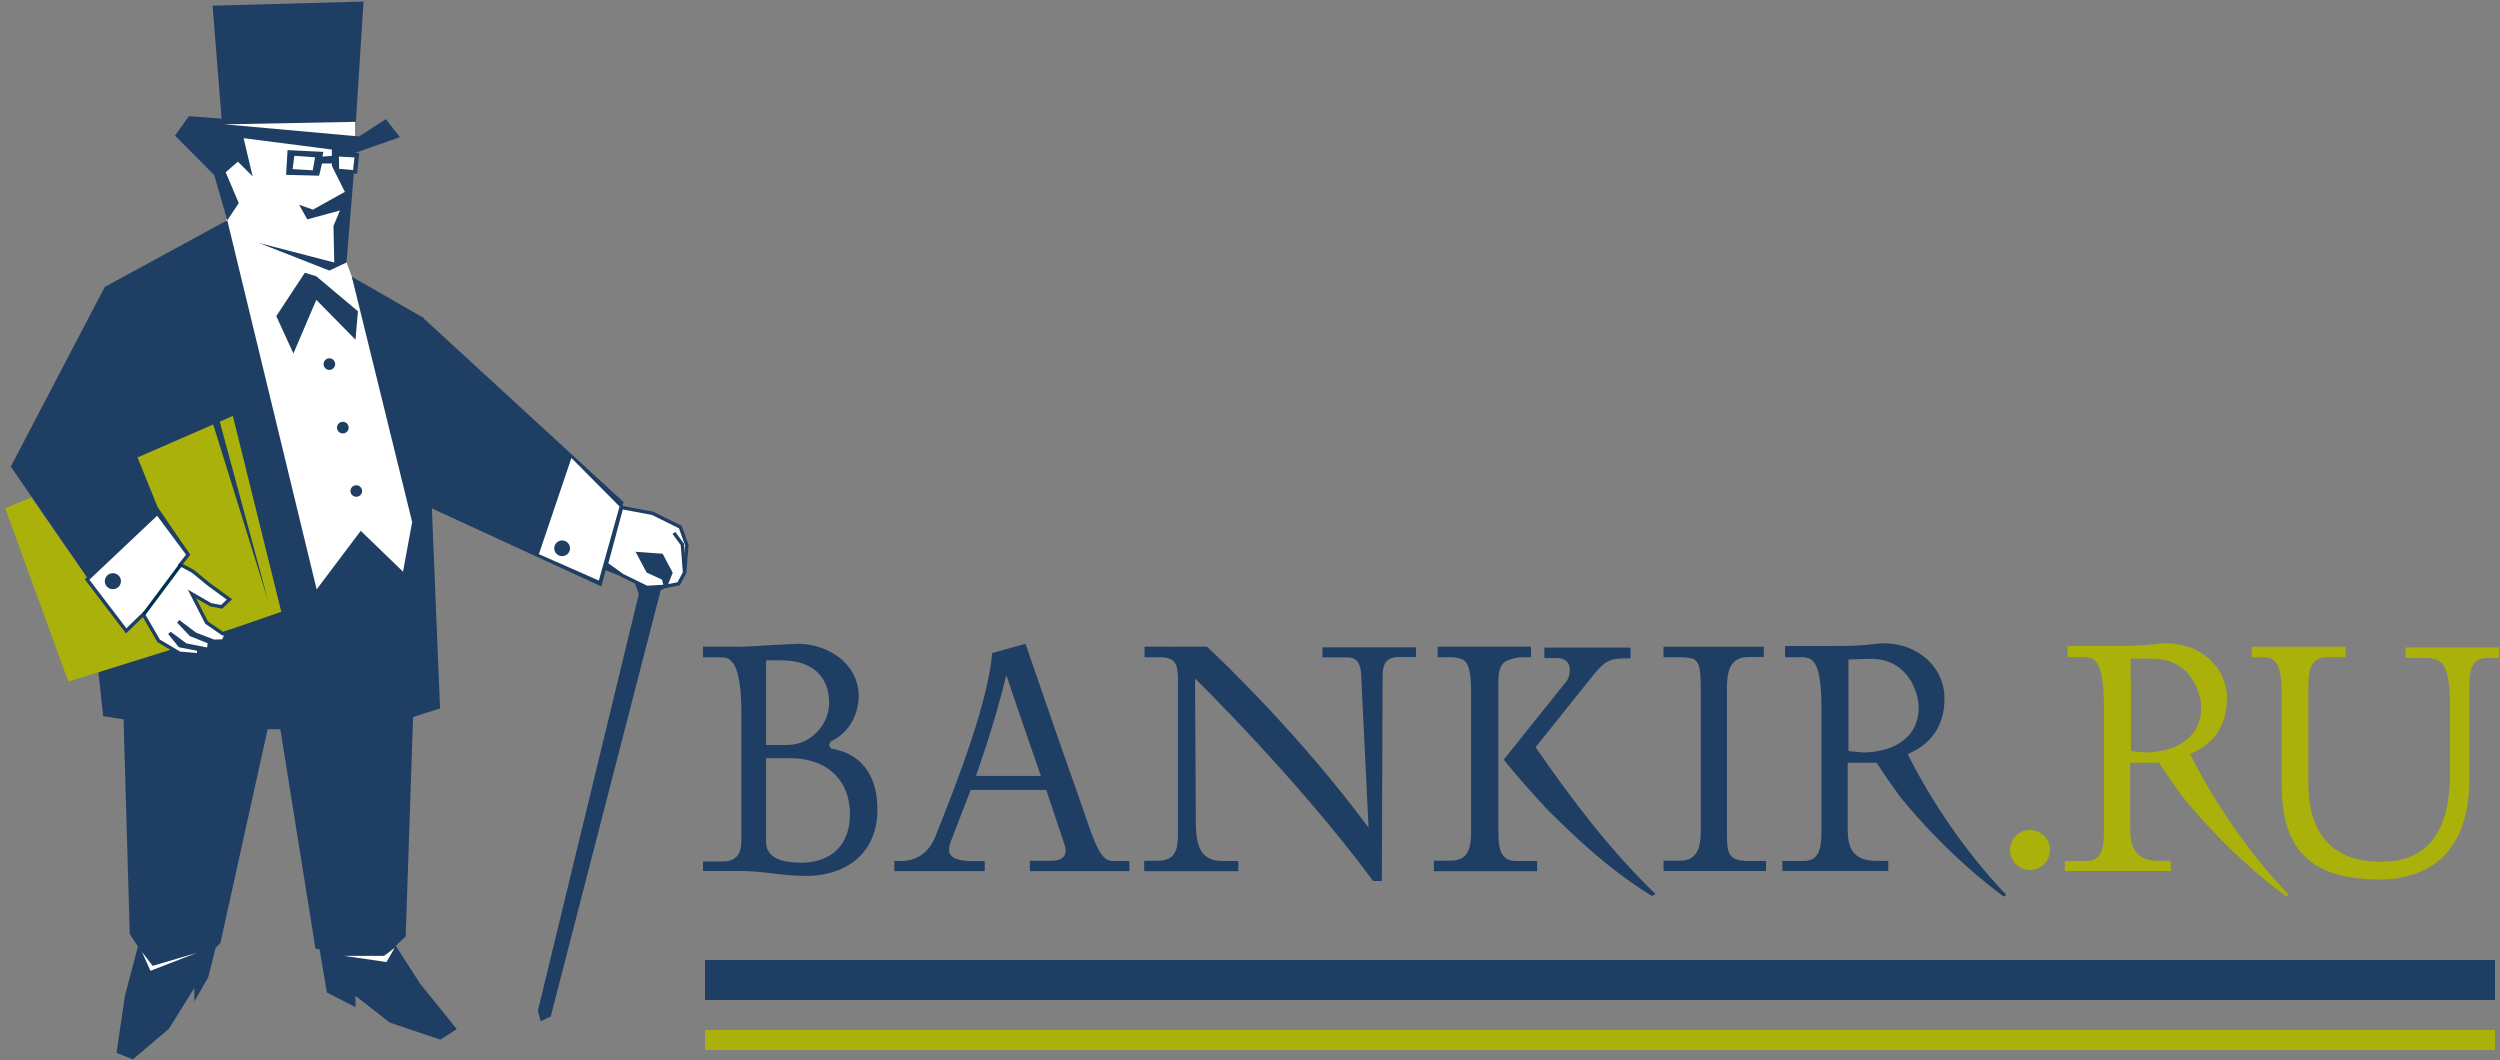 <?xml version="1.0" encoding="UTF-8" standalone="no"?>
<svg width="250px" height="106px" viewBox="0 0 250 106" version="1.1" xmlns="http://www.w3.org/2000/svg" xmlns:xlink="http://www.w3.org/1999/xlink">
    <rect x="0" y="0" width="250" height="106" fill="#808080" stroke="none"/>
    <!-- Generator: Sketch 3.6.1 (26313) - http://www.bohemiancoding.com/sketch -->
    <title>bankir_logo</title>
    <desc>Created with Sketch.</desc>
    <defs></defs>
    <g id="-Карточка-банка" stroke="none" stroke-width="1" fill="none" fill-rule="evenodd">
        <g id="Logo-Copy">
            <path d="M70.5,96 L249.5,96 L249.5,100 L70.5,100 L70.5,96 Z" id="Fill-2" fill="#1F3E63"></path>
            <path d="M70.512,103 L249.5,103 L249.5,105 L70.5,105 L70.512,103 Z" id="Fill-3" fill="#ABB10B"></path>
            <path d="M22.787,11.008 L21.703,12.768 L22.559,19.237 L22.787,21.676 L22.445,22.415 L31.168,60.104 L41.089,57.835 L41.886,50.342 L35.182,27.669 L34.475,25.762 L35.502,14.356 L35.502,11.631 L22.787,11.008" id="Fill-4" fill="#FFFFFF"></path>
            <path d="M42.459,31.924 L62.355,50.207 L60.138,58.647 L42.407,50.481 L38.092,34.462" id="Fill-5" fill="#1F3E63"></path>
            <path d="M63.882,59.414 L53.785,101.08 L54.065,102.12 L55.07,101.655 L66.065,59.049 L68.199,57.643 L68.238,54.441 L65.351,53.672 L63.235,55.305 L63.544,58.472 L63.882,59.414" id="Fill-6" fill="#1F3E63"></path>
            <path d="M62.155,50.749 L65.252,51.33 L68.035,52.705 L68.686,54.527 L68.458,57.267 L67.866,58.381 L66.543,58.637 L67.084,57.284 L66.156,55.538 L63.854,55.369 L64.787,57.122 L66.351,57.839 L66.543,58.637 L64.677,58.743 L62.232,57.544 L60.636,56.401 L62.155,50.749 L62.155,50.749 Z" id="Fill-7" fill="#FFFFFF"></path>
            <path d="M62.155,50.749 L65.252,51.33 L68.035,52.705 L68.686,54.527 L68.458,57.267 L67.866,58.381 L66.543,58.637 L67.084,57.284 L66.156,55.538 L63.854,55.369 L64.787,57.122 L66.351,57.839 L66.543,58.637 L64.677,58.743 L62.232,57.544 L60.636,56.401 L62.155,50.749 L62.155,50.749 Z" id="Stroke-8" stroke="#1F3E63" stroke-width="0.344"></path>
            <path d="M63.446,58.141 L60.215,56.899 L60.128,56.288 L63.446,58.141" id="Fill-9" fill="#1F3E63"></path>
            <path d="M53.887,55.414 L57.142,45.798 L61.955,50.649 L59.884,58.056 L53.887,55.414" id="Fill-10" fill="#FFFFFF"></path>
            <path d="M35.587,12.183 L22.445,12.433 L35.915,13.644 L38.581,11.914 L39.99,13.714 L35.55,15.277 L34.651,26.252 L32.937,27.058 L25.914,24.302 L33.425,26.252 L33.348,22.591 L33.998,21.046 L30.728,21.936 L29.914,20.478 L31.296,20.962 L34.487,19.185 L33.183,16.575 L33.183,14.953 L24.362,13.817 L25.26,17.631 L23.788,16.168 L22.569,17.225 L23.876,20.316 L22.726,22.027 L21.425,17.511 L17.501,13.562 L18.885,11.619 L22.158,11.86 L21.26,0.567 L36.353,0.156 L35.587,12.183" id="Fill-11" fill="#1F3E63"></path>
            <path d="M35.182,27.669 L42.407,31.817 L44.005,70.841 L41.308,71.701 L40.57,93.642 L39.575,94.583 L42.006,98.356 L45.674,102.908 L44.042,103.967 L38.979,102.261 L35.55,99.582 L35.55,100.714 L32.692,99.25 L31.959,94.942 L31.544,94.862 L28.034,72.919 L26.765,72.919 L22.036,94.311 L21.554,94.796 L20.822,97.723 L19.43,100.163 L19.43,98.801 L16.901,102.865 L13.287,105.939 L11.652,105.287 L12.49,99.599 L13.794,94.638 L12.976,93.413 L12.354,71.934 L10.315,71.614 L8.845,57.96 L1.081,46.656 L10.478,28.69 L22.726,22.027 L31.665,58.938 L36.073,53.084 L40.302,57.166 L41.216,52.205 L35.182,27.669" id="Fill-12" fill="#1F3E63"></path>
            <path d="M30.486,27.273 L27.629,31.614 L29.342,35.351 L31.63,29.987 L35.55,33.968 L35.793,31.125 L31.63,27.63 L30.486,27.273" id="Fill-13" fill="#1F3E63"></path>
            <path d="M32.127,15.759 L32.22,15.277 L28.845,15.109 L28.708,17.392 L31.837,17.472 L32.127,16.251 L33.257,16.251 L33.257,15.681 L32.127,15.759 L32.127,15.759 Z M31.352,17.13 L29.155,17 L29.352,15.48 L31.619,15.64 L31.352,17.13 L31.352,17.13 Z" id="Fill-14" fill="#1F3E63"></path>
            <path d="M32.127,15.759 L32.22,15.277 L28.845,15.109 L28.708,17.392 L31.837,17.472 L32.127,16.251 L33.257,16.251 L33.257,15.681 L32.127,15.759 L32.127,15.759 Z M31.352,17.13 L29.155,17 L29.352,15.48 L31.619,15.64 L31.352,17.13 L31.352,17.13 Z" id="Stroke-15" stroke="#1F3E63" stroke-width="0.189"></path>
            <path d="M14.201,95.201 L15.268,96.585 L19.675,95.286 L15.046,97.083 L14.201,95.201" id="Fill-16" fill="#FFFFFF"></path>
            <path d="M34.408,95.59 L38.648,96.202 L39.467,94.778 L38.406,95.59 L34.408,95.59" id="Fill-17" fill="#FFFFFF"></path>
            <path d="M33.518,36.414 C33.518,36.734 33.257,36.992 32.937,36.992 C32.615,36.992 32.357,36.734 32.357,36.414 C32.357,36.095 32.615,35.829 32.937,35.829 C33.257,35.829 33.518,36.095 33.518,36.414" id="Fill-18" fill="#1F3E63"></path>
            <path d="M34.867,42.761 C34.867,43.084 34.608,43.341 34.284,43.341 C33.96,43.341 33.699,43.084 33.699,42.761 C33.699,42.442 33.96,42.18 34.284,42.18 C34.608,42.18 34.867,42.442 34.867,42.761" id="Fill-19" fill="#1F3E63"></path>
            <path d="M36.209,49.103 C36.209,49.424 35.948,49.676 35.633,49.676 C35.307,49.676 35.047,49.424 35.047,49.103 C35.047,48.779 35.307,48.524 35.633,48.524 C35.948,48.524 36.209,48.779 36.209,49.103" id="Fill-20" fill="#1F3E63"></path>
            <path d="M13.755,45.743 L15.759,50.7 L18.917,55.329 L17.798,56.581 L19.907,61.697 L21.689,63.407 L28.13,61.18 L23.285,41.592 L13.755,45.743" id="Fill-21" fill="#ABB10B"></path>
            <path d="M21.831,41.63 L26.832,60.143 L21.273,42.298" id="Fill-22" fill="#1F3E63"></path>
            <path d="M17.701,64.775 L6.837,68.16 L0.517,50.817 L3.126,49.749 L8.84,57.96 L12.652,62.771 L14.594,61.049 L17.701,64.775" id="Fill-23" fill="#ABB10B"></path>
            <path d="M15.733,51.317 L8.706,57.952 L12.622,63.087 L14.323,61.434 L15.865,64.084 L17.954,65.325 L19.865,65.496 L19.888,64.936 L17.984,64.568 L16.953,63.303 L18.576,64.501 L20.866,64.95 L20.947,64.21 L19.084,63.463 L17.832,62.141 L19.534,63.421 L21.37,64.126 L22.33,64.105 L22.729,63.228 L22.284,63.379 L20.661,62.26 L19.199,59.401 L21.075,60.479 L22.165,60.682 L22.944,59.943 L20.947,58.485 L19.285,57.126 L18.035,56.457 L18.822,55.467 L15.733,51.317 L15.733,51.317 Z" id="Fill-24" fill="#FFFFFF"></path>
            <path d="M15.733,51.317 L8.706,57.952 L12.622,63.087 L14.323,61.434 L15.865,64.084 L17.954,65.325 L19.865,65.496 L19.888,64.936 L17.984,64.568 L16.953,63.303 L18.576,64.501 L20.866,64.95 L20.947,64.21 L19.084,63.463 L17.832,62.141 L19.534,63.421 L21.37,64.126 L22.33,64.105 L22.729,63.228 L22.284,63.379 L20.661,62.26 L19.199,59.401 L21.075,60.479 L22.165,60.682 L22.944,59.943 L20.947,58.485 L19.285,57.126 L18.035,56.457 L18.822,55.467 L15.733,51.317 L15.733,51.317 Z" id="Stroke-25" stroke="#1F3E63" stroke-width="0.344"></path>
            <path d="M12.095,58.115 C12.095,58.564 11.735,58.922 11.287,58.922 C10.842,58.922 10.481,58.564 10.481,58.115 C10.481,57.678 10.842,57.317 11.287,57.317 C11.735,57.317 12.095,57.678 12.095,58.115" id="Fill-26" fill="#1F3E63"></path>
            <path d="M35.587,15.64 L33.755,15.48 L33.631,16.205 L33.824,17.25 L35.526,17.225 L35.587,15.64" id="Fill-27" fill="#FFFFFF"></path>
            <path d="M33.561,15.298 L33.497,16.454 L33.763,17.284 L35.717,17.369 L35.315,17.008 L33.914,16.881 L33.893,15.661 L35.45,15.743 L35.306,16.997 L35.717,17.369 L35.915,15.298 L33.561,15.298 Z" id="Fill-28" fill="#1F3E63"></path>
            <path d="M67.387,53.286 L68.238,54.441 L68.458,57.267" id="Fill-29" fill="#FFFFFF"></path>
            <path d="M67.387,53.286 L68.238,54.441 L68.458,57.267" id="Stroke-30" stroke="#1F3E63" stroke-width="0.344"></path>
            <path d="M57,54.829 C57,55.265 56.648,55.614 56.206,55.614 C55.776,55.614 55.425,55.265 55.425,54.829 C55.425,54.394 55.776,54.044 56.206,54.044 C56.648,54.044 57,54.394 57,54.829" id="Fill-31" fill="#1F3E63"></path>
            <path d="M14.372,61.434 L18.09,56.457" id="Fill-32" fill="#FFFFFF"></path>
            <path d="M14.372,61.434 L18.09,56.457" id="Stroke-33" stroke="#00324F" stroke-width="0.344"></path>
            <path d="M190.767,75.404 C193.196,74.422 194.45,72.457 194.45,69.848 C194.45,66.296 191.07,63.878 187.425,64.408 C185.794,64.597 184.617,64.597 183.211,64.597 C183.162,64.594 178.505,64.6 178.505,64.6 L178.505,65.719 L180.136,65.719 C180.591,65.719 181.046,65.805 181.275,66.107 C182.073,66.824 182.149,69.207 182.149,71.247 L182.149,83.15 C182.149,85.115 181.767,86.097 180.365,86.097 L178.237,86.097 L178.237,87.093 L188.83,87.093 L188.83,86.089 L187.502,86.089 C185.262,86.014 184.769,84.768 184.769,82.918 L184.769,76.272 L187.654,76.272 C188.275,77.223 189.078,78.397 190.003,79.672 C191.718,81.79 195.393,85.965 200.367,89.652 L200.637,89.499 C196.536,85.19 193.121,80.127 190.767,75.404 L190.767,75.404 Z M186.324,75.253 C185.869,75.178 185.337,75.178 184.845,75.101 L184.845,65.956 C184.883,65.956 186.324,65.88 187.046,65.88 C190.918,65.88 191.867,69.394 191.867,70.756 C191.867,73.552 189.705,75.178 186.324,75.253 L186.324,75.253 Z M107.736,79.296 C106.239,75.117 102.739,64.932 102.553,64.382 L99.219,65.303 C98.808,70.107 95.949,77.638 93.575,83.565 C92.968,85.115 91.868,86.03 90.234,86.105 C90.223,86.102 90.213,86.1 90.202,86.097 L89.436,86.097 L89.436,87.112 L98.472,87.112 L98.472,86.112 L97.027,86.112 C97.015,86.113 97.004,86.116 96.993,86.117 C95.891,86.041 94.92,85.87 94.903,85.001 C94.896,84.679 94.97,84.414 95.131,84.02 L97.069,78.995 L104.624,78.995 L106.484,84.549 C106.539,84.704 106.559,84.882 106.559,85.07 C106.559,85.978 105.609,86.085 105.001,86.085 L104.943,86.083 L104.943,86.083 L102.99,86.083 L102.99,87.112 L112.937,87.112 L112.937,86.097 L111.229,86.097 C109.825,86.097 109.231,83.476 107.736,79.296 L107.736,79.296 Z M97.599,77.596 C97.599,77.596 99.474,72.341 100.635,67.507 C101.775,70.955 104.091,77.596 104.091,77.596 L97.599,77.596 L97.599,77.596 Z M172.695,83.106 L172.695,69.207 C172.695,69.057 172.694,68.955 172.694,68.754 C172.694,67.127 173.037,65.706 174.822,65.706 L176.378,65.706 L176.378,64.673 L166.354,64.673 L166.354,65.719 L167.797,65.719 C168.366,65.719 168.823,65.762 169.126,65.837 C170.076,65.988 170.076,67.339 170.076,69.189 L170.076,83.226 C170.076,84.7 169.696,86.065 168.063,86.065 L166.354,86.065 L166.354,87.099 L176.605,87.099 L176.605,86.097 L174.822,86.097 C172.695,86.097 172.695,85.184 172.695,83.106 L172.695,83.106 Z M83.21,74.875 C83.058,74.875 82.983,74.647 82.906,74.497 C82.983,74.271 83.058,74.12 83.134,74.12 C85.106,73.174 85.867,71.172 85.867,69.621 C85.867,66.107 82.298,64.107 79.186,64.408 C77.325,64.483 75.996,64.597 74.136,64.673 C74.105,64.67 74.069,64.667 74.036,64.665 L70.303,64.665 L70.303,65.729 L71.782,65.729 C72.504,65.729 72.884,65.805 73.112,66.107 C73.945,66.824 74.136,69.207 74.136,71.247 L74.136,84.091 C74.136,85.336 73.644,86.149 72.314,86.149 L70.303,86.149 L70.303,87.099 L74.553,87.099 L74.553,87.112 C76.726,87.156 78.234,87.595 80.665,87.595 C85.564,87.518 87.955,84.42 87.728,80.489 C87.653,78.222 86.665,75.479 83.21,74.875 L83.21,74.875 Z M76.604,66.032 L78.162,66.032 C80.514,66.032 82.755,67.053 82.906,69.999 C83.058,72.381 81.121,74.497 78.731,74.497 L76.604,74.497 L76.604,66.032 L76.604,66.032 Z M80.286,86.273 C78.314,86.273 76.604,85.879 76.604,84.179 L76.604,75.818 L79.035,75.818 C82.298,75.818 84.919,77.618 84.995,81.32 C85.031,84.646 82.983,86.197 80.286,86.273 L80.286,86.273 Z M159.333,67.507 C160.395,66.221 160.889,65.837 162.445,65.837 L163.052,65.837 L163.052,64.761 L154.435,64.761 L154.435,65.805 L155.648,65.805 C156.599,65.805 156.978,66.296 156.978,66.978 C156.978,67.507 156.826,67.998 156.446,68.376 L150.371,75.969 C151.764,77.694 153.234,79.34 154.735,80.955 C156.843,83.023 160.536,86.758 165.195,89.591 L165.558,89.408 C161.041,85.063 157.132,79.901 153.56,74.723 L159.333,67.507 L159.333,67.507 Z M132.255,64.731 L132.231,65.737 L134.655,65.737 C135.602,65.737 136.134,66.145 136.134,67.922 L136.857,82.772 C130.046,73.552 122.199,66.072 120.695,64.665 L117.615,64.665 C117.587,64.667 117.559,64.67 117.531,64.673 C117.505,64.67 117.478,64.667 117.45,64.665 L114.455,64.665 L114.455,65.729 L116.051,65.729 C117.531,65.729 117.796,66.447 117.796,67.922 L117.796,83.282 C117.796,84.832 117.645,86.079 115.747,86.079 L114.417,86.079 L114.417,87.123 L123.834,87.123 L123.834,86.097 L122.201,86.097 C119.81,86.097 119.582,84.172 119.582,82.016 L119.505,67.847 L119.546,67.895 C119.609,67.954 129.768,77.888 137.313,88.101 L138.185,88.101 L138.261,67.658 C138.261,66.447 138.564,65.706 139.894,65.706 L141.604,65.706 L141.604,64.731 L132.255,64.731 L132.255,64.731 Z M149.84,83.263 L149.84,80.619 L149.84,68.301 C149.84,67.351 149.915,66.522 150.599,66.107 C151.13,65.88 151.702,65.719 152.308,65.719 L153.105,65.719 L153.105,64.665 L143.765,64.665 L143.765,65.719 L145.018,65.719 C145.474,65.719 145.854,65.805 146.082,65.88 C146.955,66.107 147.107,67.426 147.107,69.276 L147.107,83.226 C147.107,84.7 146.88,86.065 145.094,86.065 L143.386,86.065 L143.386,87.123 L153.712,87.123 L153.712,86.097 L151.55,86.097 C149.992,86.097 149.84,84.679 149.84,83.263 L149.84,83.263 Z" id="Fill-34" fill="#1F3E63"></path>
            <path d="M222.695,69.848 C222.695,66.296 219.318,63.878 215.672,64.408 C214.188,64.58 213.074,64.593 211.83,64.594 L211.83,64.6 L206.749,64.6 L206.749,65.719 L208.384,65.719 C208.838,65.719 209.295,65.805 209.523,66.107 C210.318,66.824 210.395,69.207 210.395,71.247 L210.395,83.15 C210.395,85.115 210.016,86.097 208.611,86.097 L206.483,86.097 L206.483,87.093 L217.076,87.093 L217.076,86.089 L215.747,86.089 C213.507,86.014 213.014,84.681 213.014,82.829 L213.014,76.272 L215.899,76.272 C216.495,77.181 217.252,78.29 218.122,79.501 C219.773,81.559 223.511,85.861 228.621,89.648 L228.884,89.499 C224.785,85.19 221.366,80.127 219.012,75.404 C221.443,74.422 222.695,72.457 222.695,69.848 L222.695,69.848 Z M214.572,75.253 C214.115,75.178 213.584,75.178 213.09,75.101 L213.09,67.697 C213.083,67.773 213.06,67.831 213.06,67.915 L213.06,65.859 L215.272,65.859 C215.272,65.859 215.151,65.862 214.979,65.884 C215.094,65.883 215.199,65.88 215.292,65.88 C219.166,65.88 220.115,69.394 220.115,70.756 C220.115,73.552 217.95,75.178 214.572,75.253 L214.572,75.253 Z M240.556,64.745 L240.556,65.794 L242.188,65.794 C244.05,65.794 244.999,65.88 244.999,70.756 L244.999,77.294 C244.999,83.716 242.34,86.323 237.746,86.172 C233.722,86.097 230.837,83.792 230.837,78.428 L230.837,69.207 C230.837,67.204 230.837,65.719 232.849,65.719 L234.559,65.719 L234.559,64.673 L225.181,64.673 L225.181,65.729 L226.093,65.729 C228.179,65.579 228.179,67.355 228.179,70.679 L228.179,78.58 C228.179,86.021 232.242,87.798 237.519,87.951 C242.985,88.101 246.935,85.115 246.935,77.974 L246.935,69.207 C246.935,67.129 247.011,65.794 248.795,65.794 L249.896,65.794 L249.896,64.745 L240.556,64.745 L240.556,64.745 Z" id="Fill-35" fill="#ABB10B"></path>
        </g>
        <path d="M203,87 C204.105,87 205,86.105 205,85 C205,83.895 204.105,83 203,83 C201.895,83 201,83.895 201,85 C201,86.105 201.895,87 203,87 Z" id="Oval-46" fill="#ABB10B"></path>
    </g>
</svg>